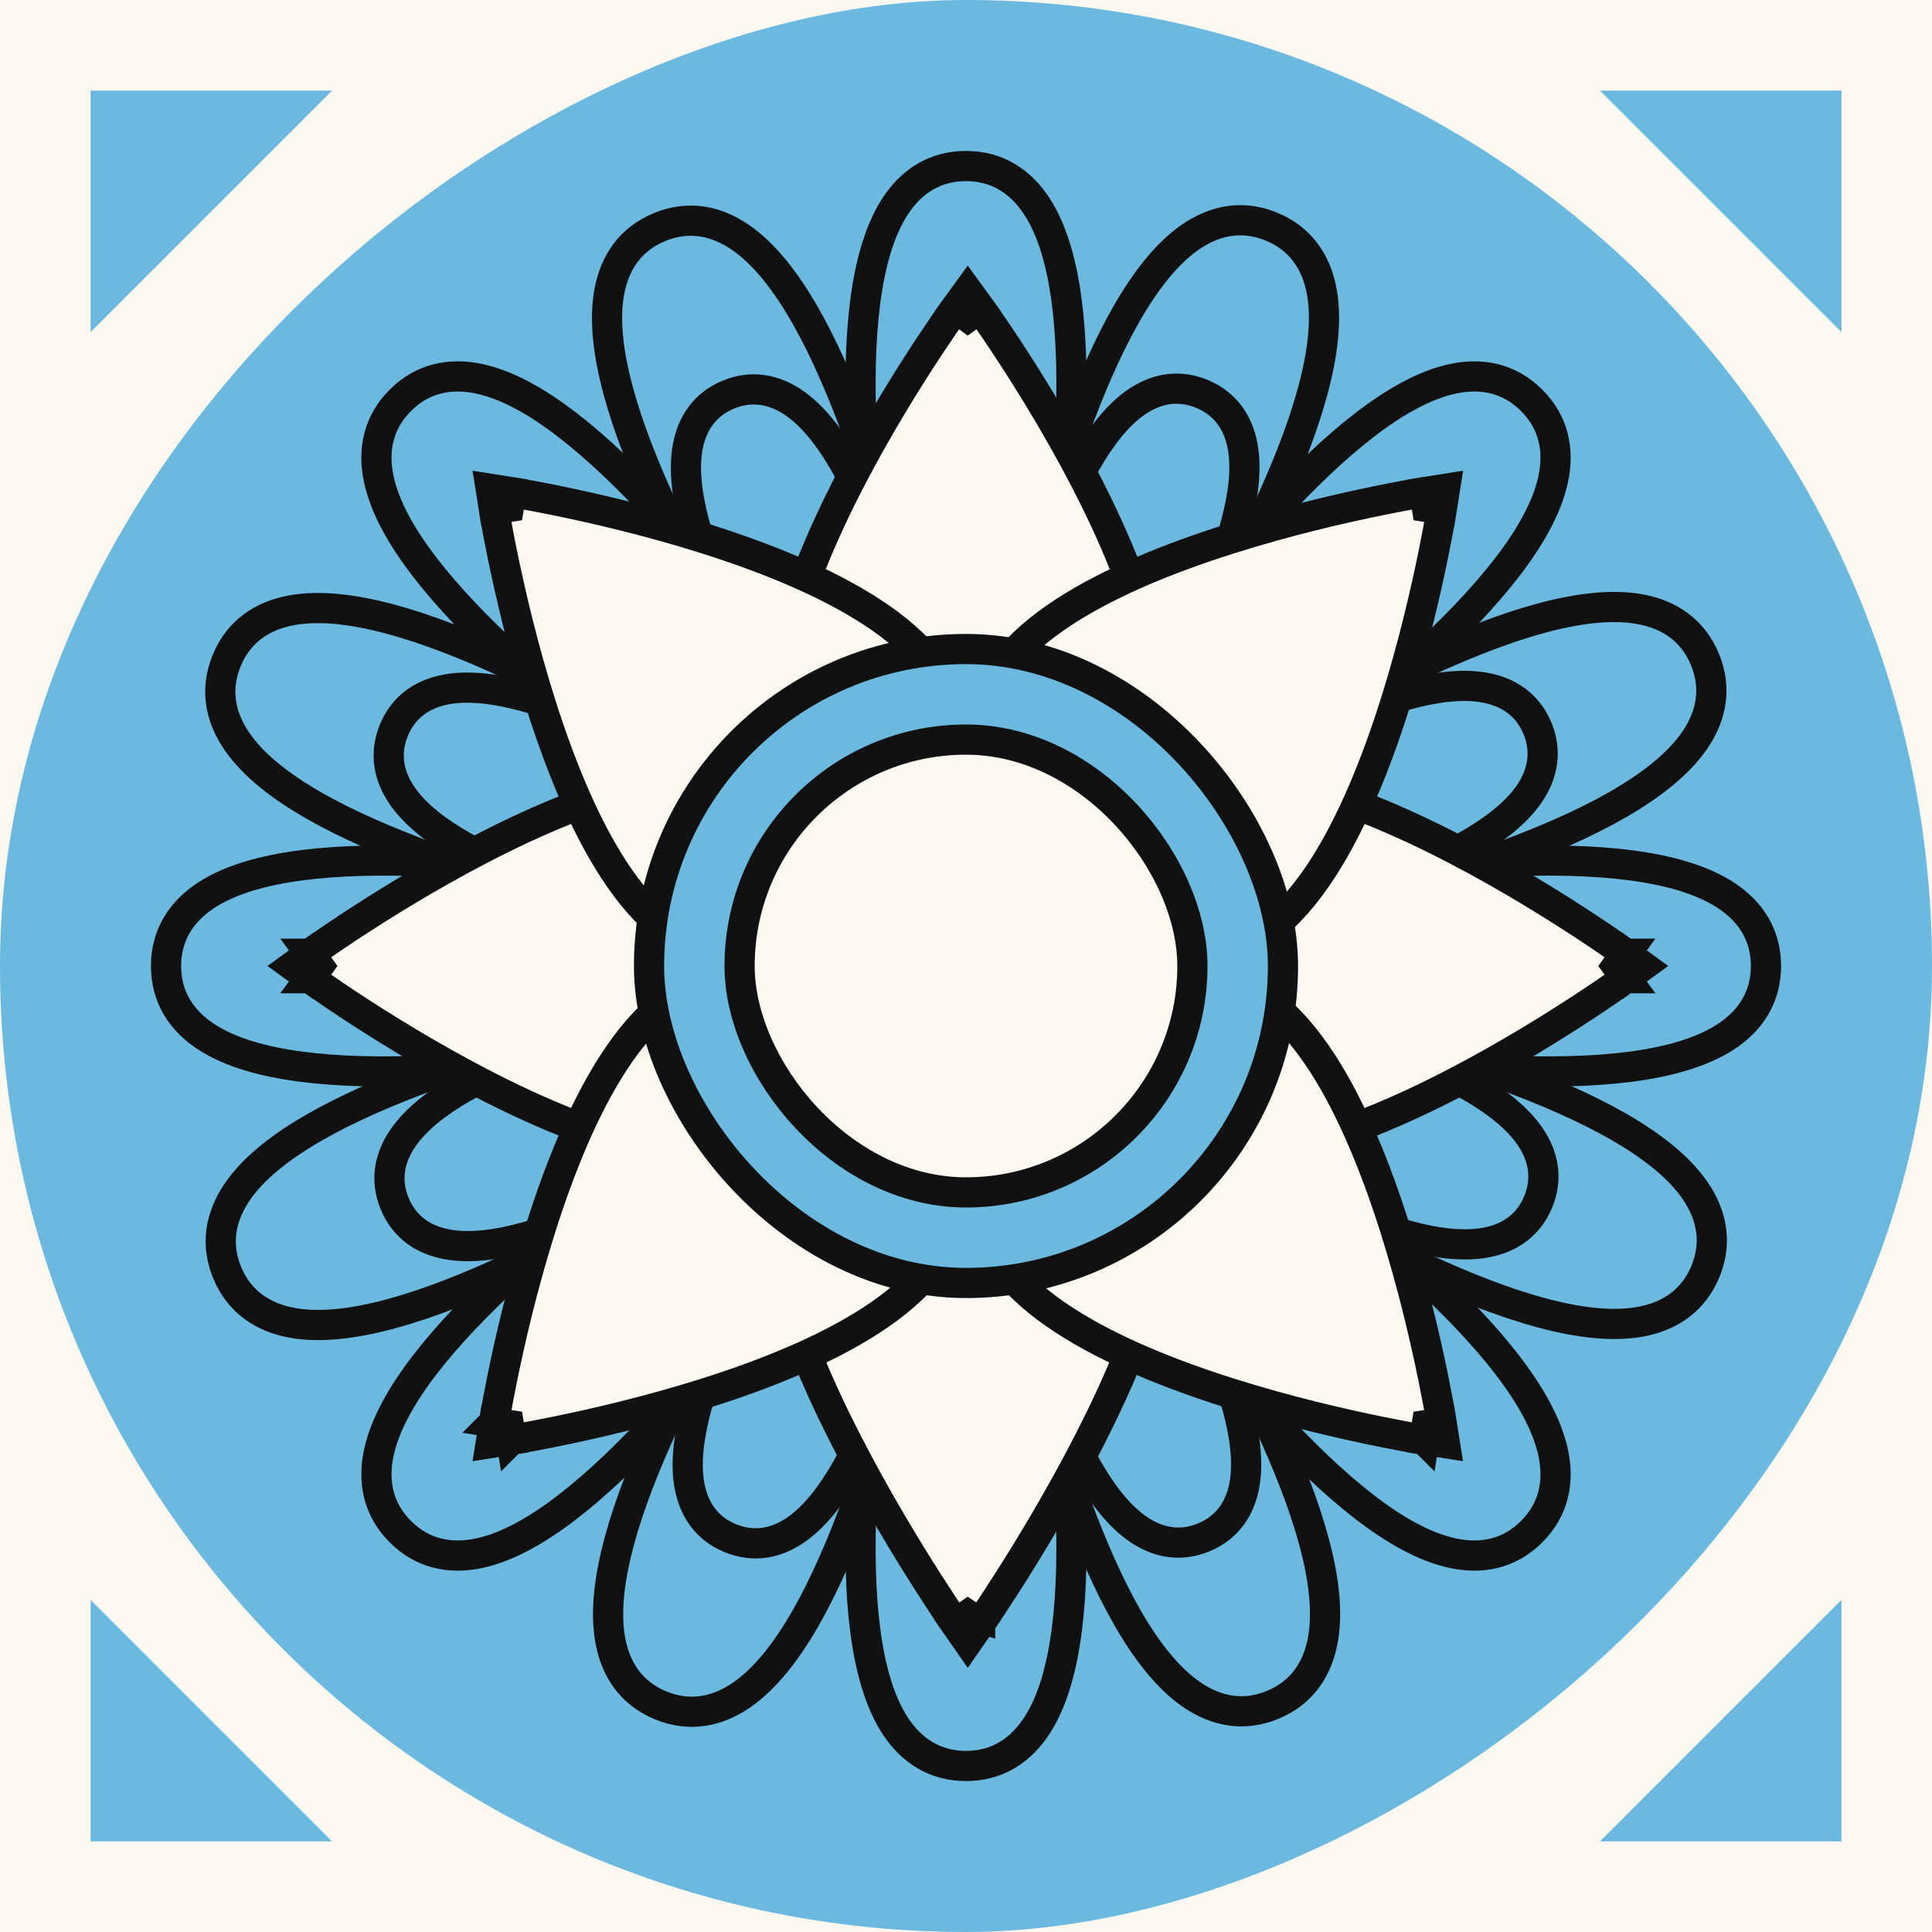 <svg width="64" height="64" viewBox="0 0 64 64" fill="none" xmlns="http://www.w3.org/2000/svg">
<rect x="0" y="0" width="64" height="64" fill="#808080" stroke="none"/>
<g clip-path="url(#clip0_400_1607)">
<rect width="64" height="64" fill="#FBF8EF"/>
<rect y="64" width="64" height="64" rx="32" transform="rotate(-90 0 64)" fill="#6CB9E0"/>
<path d="M28.85 32.002C28.519 32.06 28.167 32.123 27.797 32.191C25.336 32.641 22.077 33.307 18.896 34.169C15.724 35.029 12.59 36.094 10.402 37.354C9.311 37.982 8.409 38.683 7.867 39.471C7.308 40.285 7.129 41.201 7.527 42.161C7.926 43.121 8.701 43.641 9.672 43.819C10.613 43.991 11.746 43.848 12.961 43.519C15.398 42.858 18.365 41.391 21.213 39.751C24.07 38.106 26.842 36.268 28.898 34.843C29.207 34.629 29.5 34.424 29.775 34.23C29.582 34.505 29.377 34.799 29.163 35.108C27.742 37.166 25.908 39.941 24.268 42.801C22.633 45.652 21.171 48.621 20.514 51.059C20.187 52.274 20.045 53.408 20.219 54.349C20.399 55.319 20.92 56.094 21.881 56.491C22.841 56.888 23.757 56.707 24.57 56.147C25.357 55.603 26.057 54.7 26.683 53.608C27.939 51.418 28.999 48.282 29.854 45.109C30.711 41.926 31.372 38.667 31.817 36.205C31.885 35.835 31.947 35.483 32.004 35.151C32.062 35.483 32.125 35.835 32.193 36.205C32.643 38.666 33.308 41.924 34.171 45.106C35.031 48.278 36.096 51.411 37.355 53.6C37.983 54.691 38.685 55.592 39.473 56.134C40.286 56.694 41.203 56.873 42.163 56.474C43.123 56.076 43.643 55.3 43.821 54.329C43.993 53.389 43.85 52.255 43.52 51.04C42.86 48.603 41.392 45.636 39.753 42.788C38.108 39.931 36.27 37.16 34.845 35.104C34.631 34.795 34.426 34.501 34.232 34.227C34.507 34.42 34.801 34.624 35.11 34.838C37.168 36.26 39.943 38.093 42.803 39.733C45.653 41.368 48.623 42.831 51.061 43.488C52.276 43.815 53.41 43.956 54.35 43.782C55.321 43.603 56.096 43.081 56.493 42.121C56.89 41.161 56.709 40.244 56.148 39.432C55.605 38.645 54.702 37.945 53.61 37.318C51.42 36.062 48.284 35.002 45.111 34.148C41.928 33.291 38.668 32.63 36.207 32.184C35.837 32.117 35.484 32.055 35.153 31.997C35.484 31.939 35.837 31.877 36.207 31.809C38.667 31.359 41.926 30.693 45.107 29.831C48.279 28.971 51.413 27.906 53.602 26.646C54.692 26.018 55.594 25.316 56.136 24.529C56.695 23.715 56.875 22.799 56.476 21.839C56.078 20.879 55.302 20.359 54.331 20.181C53.391 20.009 52.257 20.152 51.042 20.481C48.605 21.142 45.638 22.609 42.79 24.249C39.933 25.893 37.161 27.732 35.106 29.156C34.796 29.371 34.503 29.576 34.228 29.77C34.422 29.494 34.626 29.201 34.84 28.891C36.262 26.833 38.095 24.058 39.735 21.199C41.37 18.348 42.833 15.379 43.489 12.941C43.817 11.726 43.958 10.592 43.784 9.651C43.605 8.681 43.083 7.906 42.123 7.509C41.162 7.112 40.246 7.293 39.434 7.853C38.647 8.397 37.946 9.3 37.32 10.391C36.064 12.582 35.004 15.717 34.149 18.891C33.292 22.074 32.632 25.333 32.186 27.794C32.119 28.165 32.056 28.517 31.999 28.849C31.941 28.517 31.878 28.165 31.811 27.795C31.361 25.334 30.695 22.076 29.832 18.894C28.973 15.722 27.908 12.588 26.648 10.4C26.02 9.309 25.318 8.407 24.53 7.865C23.717 7.306 22.8 7.127 21.841 7.525C20.881 7.924 20.361 8.7 20.183 9.67C20.01 10.611 20.154 11.745 20.483 12.96C21.143 15.397 22.611 18.363 24.251 21.212C25.895 24.068 27.733 26.84 29.158 28.896C29.372 29.205 29.578 29.498 29.771 29.773C29.496 29.58 29.203 29.375 28.893 29.162C26.835 27.74 24.06 25.907 21.201 24.267C18.35 22.632 15.381 21.169 12.943 20.512C11.727 20.185 10.593 20.044 9.653 20.217C8.682 20.397 7.907 20.918 7.511 21.879C7.114 22.839 7.294 23.756 7.855 24.568C8.398 25.355 9.301 26.055 10.393 26.681C12.584 27.938 15.719 28.998 18.892 29.852C22.075 30.709 25.335 31.37 27.796 31.816C28.166 31.883 28.519 31.945 28.85 32.002Z" fill="#6CB9E0" stroke="#111111"/>
<path d="M29.088 33.206C28.804 33.386 28.503 33.579 28.187 33.783C26.084 35.138 23.327 36.998 20.716 39.01C18.113 41.016 15.624 43.197 14.082 45.197C13.314 46.194 12.749 47.188 12.549 48.123C12.342 49.088 12.527 50.004 13.262 50.738C13.996 51.473 14.912 51.658 15.877 51.451C16.812 51.251 17.806 50.686 18.802 49.918C20.803 48.376 22.984 45.887 24.99 43.284C27.002 40.673 28.862 37.916 30.217 35.813C30.421 35.497 30.614 35.196 30.794 34.911C30.721 35.24 30.643 35.589 30.564 35.957C30.036 38.402 29.402 41.667 28.978 44.936C28.556 48.195 28.338 51.498 28.662 54.002C28.824 55.25 29.127 56.352 29.646 57.155C30.183 57.983 30.961 58.5 32 58.5C33.039 58.5 33.817 57.983 34.354 57.155C34.874 56.352 35.176 55.25 35.338 54.002C35.662 51.498 35.444 48.195 35.022 44.936C34.598 41.667 33.964 38.402 33.436 35.957C33.357 35.589 33.28 35.24 33.206 34.911C33.386 35.196 33.579 35.497 33.783 35.813C35.138 37.916 36.998 40.673 39.01 43.284C41.016 45.887 43.197 48.376 45.197 49.918C46.194 50.686 47.188 51.251 48.123 51.451C49.088 51.658 50.004 51.473 50.738 50.738C51.473 50.004 51.658 49.088 51.451 48.123C51.251 47.188 50.686 46.194 49.918 45.197C48.376 43.197 45.887 41.016 43.284 39.01C40.673 36.998 37.916 35.138 35.813 33.783C35.497 33.579 35.196 33.386 34.911 33.206C35.24 33.279 35.589 33.357 35.957 33.436C38.402 33.964 41.667 34.598 44.936 35.022C48.195 35.444 51.498 35.662 54.002 35.338C55.25 35.176 56.352 34.873 57.155 34.354C57.983 33.817 58.5 33.039 58.5 32C58.5 30.961 57.983 30.183 57.155 29.646C56.352 29.127 55.25 28.824 54.002 28.662C51.498 28.338 48.195 28.556 44.936 28.978C41.667 29.402 38.402 30.036 35.957 30.564C35.589 30.643 35.24 30.721 34.911 30.794C35.196 30.614 35.497 30.421 35.813 30.217C37.916 28.862 40.673 27.002 43.284 24.99C45.887 22.984 48.376 20.802 49.918 18.802C50.686 17.805 51.251 16.812 51.451 15.877C51.658 14.912 51.473 13.996 50.738 13.262C50.004 12.527 49.088 12.342 48.123 12.549C47.188 12.749 46.194 13.314 45.197 14.082C43.197 15.624 41.016 18.113 39.01 20.716C36.998 23.327 35.138 26.084 33.783 28.187C33.579 28.503 33.386 28.804 33.206 29.088C33.28 28.76 33.357 28.411 33.436 28.043C33.964 25.598 34.598 22.333 35.022 19.064C35.444 15.805 35.662 12.502 35.338 9.998C35.176 8.75 34.874 7.648 34.354 6.845C33.817 6.017 33.039 5.5 32 5.5C30.961 5.5 30.183 6.017 29.646 6.845C29.127 7.648 28.824 8.75 28.662 9.998C28.338 12.502 28.556 15.805 28.978 19.064C29.402 22.333 30.036 25.598 30.564 28.043C30.643 28.411 30.721 28.76 30.794 29.088C30.614 28.804 30.421 28.503 30.217 28.187C28.862 26.084 27.002 23.327 24.99 20.716C22.984 18.113 20.803 15.624 18.802 14.082C17.806 13.314 16.812 12.749 15.877 12.549C14.912 12.342 13.996 12.527 13.262 13.262C12.527 13.996 12.342 14.912 12.549 15.877C12.749 16.812 13.314 17.805 14.082 18.802C15.624 20.802 18.113 22.984 20.716 24.99C23.327 27.002 26.084 28.862 28.187 30.217C28.503 30.421 28.804 30.614 29.088 30.794C28.76 30.721 28.411 30.643 28.043 30.564C25.598 30.036 22.333 29.402 19.064 28.978C15.805 28.556 12.502 28.338 9.998 28.662C8.75 28.824 7.648 29.127 6.845 29.646C6.017 30.183 5.5 30.961 5.5 32C5.5 33.039 6.017 33.817 6.845 34.354C7.648 34.873 8.75 35.176 9.998 35.338C12.502 35.662 15.805 35.444 19.064 35.022C22.333 34.598 25.598 33.964 28.043 33.436C28.411 33.357 28.76 33.279 29.088 33.206Z" fill="#6CB9E0" stroke="#111111"/>
<path d="M29.718 29.68C29.751 29.728 29.784 29.775 29.816 29.822C29.769 29.79 29.722 29.757 29.674 29.724C28.088 28.631 25.95 27.221 23.745 25.959C21.549 24.703 19.253 23.573 17.363 23.066C16.421 22.813 15.529 22.7 14.781 22.839C14.003 22.984 13.37 23.407 13.049 24.188C12.726 24.97 12.877 25.715 13.327 26.366C13.76 26.992 14.472 27.541 15.319 28.025C17.018 28.997 19.443 29.813 21.886 30.469C24.34 31.127 26.851 31.634 28.746 31.975C28.803 31.985 28.86 31.996 28.916 32.006C28.86 32.016 28.803 32.026 28.746 32.037C26.852 32.385 24.343 32.9 21.892 33.567C19.45 34.231 17.029 35.056 15.333 36.034C14.488 36.521 13.778 37.072 13.347 37.7C12.899 38.352 12.751 39.098 13.076 39.878C13.401 40.658 14.035 41.079 14.813 41.221C15.562 41.358 16.453 41.242 17.394 40.986C19.283 40.472 21.575 39.334 23.766 38.07C25.966 36.801 28.1 35.383 29.682 34.285C29.73 34.251 29.777 34.218 29.824 34.186C29.791 34.233 29.759 34.28 29.726 34.328C28.633 35.913 27.222 38.052 25.961 40.257C24.704 42.453 23.575 44.748 23.067 46.639C22.815 47.581 22.702 48.473 22.841 49.221C22.986 49.999 23.409 50.632 24.19 50.953C24.971 51.275 25.717 51.125 26.368 50.675C26.994 50.242 27.542 49.529 28.026 48.683C28.999 46.984 29.815 44.559 30.471 42.116C31.129 39.662 31.635 37.151 31.977 35.256C31.987 35.199 31.997 35.142 32.007 35.086C32.017 35.142 32.028 35.198 32.038 35.256C32.386 37.15 32.902 39.659 33.569 42.11C34.233 44.551 35.057 46.973 36.036 48.669C36.523 49.514 37.074 50.224 37.701 50.655C38.354 51.103 39.1 51.251 39.88 50.926C40.66 50.601 41.081 49.967 41.223 49.189C41.359 48.44 41.243 47.549 40.988 46.608C40.474 44.719 39.336 42.427 38.072 40.236C36.803 38.035 35.385 35.901 34.286 34.32C34.253 34.272 34.22 34.225 34.188 34.178C34.234 34.211 34.282 34.243 34.33 34.276C35.915 35.369 38.054 36.78 40.258 38.041C42.455 39.298 44.75 40.427 46.641 40.934C47.583 41.187 48.475 41.3 49.223 41.161C50.001 41.016 50.633 40.593 50.955 39.812C51.277 39.031 51.127 38.285 50.676 37.634C50.244 37.008 49.531 36.46 48.685 35.975C46.986 35.003 44.561 34.187 42.117 33.531C39.664 32.873 37.153 32.367 35.257 32.025C35.2 32.015 35.144 32.005 35.087 31.995C35.144 31.985 35.2 31.974 35.257 31.964C37.151 31.615 39.661 31.1 42.112 30.433C44.553 29.769 46.975 28.945 48.671 27.966C49.515 27.479 50.226 26.928 50.657 26.301C51.104 25.648 51.252 24.902 50.928 24.122C50.603 23.342 49.969 22.921 49.191 22.779C48.442 22.642 47.55 22.758 46.609 23.014C44.72 23.528 42.429 24.666 40.237 25.93C38.037 27.199 35.903 28.617 34.322 29.716C34.274 29.749 34.227 29.782 34.18 29.814C34.212 29.768 34.245 29.72 34.278 29.672C35.371 28.087 36.781 25.948 38.043 23.743C39.3 21.547 40.429 19.252 40.936 17.361C41.189 16.419 41.302 15.527 41.163 14.779C41.018 14.001 40.595 13.369 39.813 13.047C39.032 12.725 38.286 12.875 37.636 13.325C37.01 13.758 36.461 14.471 35.977 15.317C35.005 17.016 34.189 19.441 33.533 21.885C32.875 24.338 32.368 26.849 32.027 28.745C32.017 28.802 32.006 28.858 31.996 28.915C31.986 28.858 31.976 28.802 31.965 28.745C31.617 26.851 31.102 24.341 30.435 21.89C29.771 19.449 28.946 17.027 27.968 15.331C27.481 14.486 26.93 13.776 26.302 13.345C25.65 12.898 24.904 12.75 24.123 13.074C23.343 13.399 22.922 14.033 22.781 14.812C22.644 15.56 22.76 16.451 23.016 17.392C23.53 19.282 24.667 21.573 25.932 23.765C27.201 25.965 28.619 28.099 29.718 29.68Z" fill="#6CB9E0" stroke="#111111"/>
<path d="M53.562 31.999L53.856 32.404L54.413 31.999L53.856 31.594L53.562 31.999ZM53.562 31.999C53.856 32.404 53.856 32.404 53.856 32.404L53.855 32.404L53.853 32.406L53.846 32.411L53.816 32.433C53.79 32.451 53.752 32.478 53.702 32.514C53.603 32.584 53.458 32.685 53.272 32.812C52.902 33.067 52.37 33.423 51.723 33.832C50.431 34.65 48.673 35.686 46.821 36.548C44.979 37.405 43 38.111 41.276 38.23C39.538 38.351 37.94 37.872 37.115 36.223C36.39 34.773 36.015 33.395 36.015 31.999C36.015 30.603 36.39 29.225 37.115 27.775C37.94 26.126 39.538 25.647 41.276 25.767C43 25.887 44.979 26.593 46.821 27.45C48.673 28.311 50.431 29.348 51.723 30.166C52.37 30.575 52.902 30.931 53.272 31.185C53.458 31.312 53.603 31.414 53.702 31.484C53.752 31.519 53.79 31.547 53.816 31.565L53.846 31.587L53.853 31.592L53.855 31.594L53.856 31.594C53.856 31.594 53.856 31.594 53.562 31.999Z" fill="#FBF8EF" stroke="#111111"/>
<path d="M10.562 31.999L10.268 31.594L9.711 31.999L10.268 32.404L10.562 31.999ZM10.562 31.999C10.268 32.404 10.268 32.404 10.268 32.404L10.269 32.404L10.271 32.406L10.278 32.411L10.308 32.433C10.334 32.451 10.372 32.478 10.422 32.514C10.521 32.584 10.666 32.685 10.852 32.812C11.222 33.067 11.754 33.423 12.401 33.832C13.693 34.65 15.451 35.686 17.303 36.548C19.145 37.405 21.124 38.111 22.848 38.23C24.586 38.351 26.184 37.872 27.009 36.222C27.734 34.773 28.109 33.395 28.109 31.999C28.109 30.603 27.734 29.225 27.009 27.775C26.184 26.126 24.586 25.647 22.848 25.767C21.124 25.887 19.145 26.593 17.303 27.45C15.451 28.312 13.693 29.348 12.401 30.166C11.754 30.575 11.222 30.931 10.852 31.186C10.666 31.313 10.521 31.414 10.422 31.484C10.372 31.52 10.334 31.547 10.308 31.565L10.278 31.587L10.271 31.592L10.269 31.594L10.268 31.594C10.268 31.594 10.268 31.594 10.562 31.999Z" fill="#FBF8EF" stroke="#111111"/>
<path d="M32.058 10.499L32.463 10.205L32.058 9.648L31.654 10.205L32.058 10.499ZM32.058 10.499C32.463 10.205 32.463 10.205 32.463 10.206L32.463 10.206L32.465 10.208L32.471 10.216L32.492 10.246C32.51 10.272 32.538 10.31 32.573 10.359C32.643 10.459 32.745 10.604 32.872 10.789C33.126 11.16 33.482 11.692 33.891 12.339C34.709 13.63 35.745 15.388 36.607 17.24C37.464 19.082 38.17 21.062 38.29 22.786C38.41 24.523 37.931 26.121 36.282 26.946C34.832 27.671 33.454 28.047 32.058 28.047C30.662 28.047 29.284 27.671 27.834 26.946C26.185 26.121 25.706 24.523 25.826 22.786C25.946 21.062 26.652 19.082 27.509 17.24C28.371 15.388 29.407 13.63 30.225 12.339C30.634 11.692 30.991 11.16 31.245 10.789C31.372 10.604 31.473 10.459 31.544 10.359C31.579 10.31 31.606 10.272 31.624 10.246L31.646 10.216L31.651 10.208L31.653 10.206L31.653 10.206C31.653 10.205 31.654 10.205 32.058 10.499Z" fill="#FBF8EF" stroke="#111111"/>
<path d="M32.058 53.499L31.647 53.784L32.058 54.375L32.468 53.784L32.058 53.499ZM32.058 53.499C32.468 53.784 32.468 53.784 32.469 53.784L32.469 53.783L32.471 53.781L32.476 53.773L32.499 53.74C32.518 53.712 32.546 53.671 32.583 53.617C32.656 53.509 32.763 53.35 32.896 53.149C33.161 52.746 33.534 52.17 33.962 51.474C34.816 50.083 35.895 48.207 36.786 46.277C37.67 44.36 38.394 42.336 38.491 40.667C38.54 39.829 38.433 39.032 38.064 38.376C37.684 37.703 37.057 37.233 36.181 37.014C35.354 36.807 34.687 36.809 34.039 36.858C33.836 36.874 33.642 36.893 33.448 36.913C33.014 36.956 32.583 36.999 32.06 36.999C31.537 36.999 31.106 36.956 30.672 36.913C30.478 36.893 30.284 36.874 30.081 36.858C29.433 36.809 28.766 36.807 27.939 37.014C27.063 37.233 26.436 37.703 26.056 38.376C25.686 39.032 25.58 39.829 25.628 40.667C25.724 42.336 26.448 44.36 27.332 46.277C28.222 48.207 29.301 50.083 30.155 51.474C30.582 52.17 30.954 52.746 31.22 53.149C31.353 53.35 31.459 53.508 31.532 53.617C31.569 53.671 31.598 53.712 31.617 53.74L31.639 53.773L31.645 53.781L31.646 53.783L31.647 53.784C31.647 53.784 31.647 53.784 32.058 53.499Z" fill="#FBF8EF" stroke="#111111"/>
<path d="M47.264 16.796L47.758 16.874L47.866 16.194L47.186 16.302L47.264 16.796ZM47.264 16.796C47.758 16.874 47.758 16.875 47.758 16.875L47.758 16.875L47.758 16.878L47.756 16.887L47.75 16.924C47.745 16.955 47.737 17.001 47.727 17.061C47.707 17.181 47.676 17.355 47.635 17.576C47.552 18.018 47.428 18.646 47.26 19.393C46.925 20.885 46.415 22.86 45.715 24.779C45.018 26.688 44.118 28.587 42.983 29.89C41.84 31.204 40.371 31.995 38.621 31.412C37.084 30.9 35.844 30.191 34.857 29.204C33.87 28.217 33.161 26.977 32.648 25.439C32.065 23.689 32.857 22.221 34.17 21.077C35.474 19.943 37.373 19.042 39.281 18.346C41.2 17.646 43.176 17.135 44.667 16.8C45.414 16.633 46.042 16.508 46.484 16.426C46.705 16.385 46.88 16.354 46.999 16.333C47.059 16.323 47.105 16.315 47.137 16.31L47.173 16.304L47.182 16.303L47.185 16.302L47.186 16.302C47.186 16.302 47.186 16.302 47.264 16.796Z" fill="#FBF8EF" stroke="#111111"/>
<path d="M16.858 47.202L16.364 47.123L16.256 47.803L16.937 47.696L16.858 47.202ZM16.858 47.202C16.937 47.696 16.937 47.696 16.937 47.696L16.938 47.695L16.94 47.695L16.95 47.693L16.986 47.688C17.017 47.682 17.064 47.675 17.123 47.664C17.243 47.644 17.418 47.613 17.639 47.572C18.081 47.489 18.709 47.365 19.455 47.197C20.947 46.862 22.923 46.352 24.842 45.652C26.75 44.955 28.649 44.055 29.953 42.92C31.267 41.777 32.058 40.308 31.475 38.558C30.962 37.02 30.254 35.78 29.267 34.794C28.28 33.806 27.04 33.098 25.502 32.585C23.752 32.002 22.284 32.794 21.14 34.107C20.006 35.411 19.105 37.31 18.408 39.218C17.708 41.137 17.198 43.113 16.863 44.605C16.695 45.352 16.571 45.979 16.488 46.421C16.447 46.642 16.416 46.817 16.396 46.937C16.385 46.996 16.378 47.043 16.372 47.074L16.366 47.11L16.365 47.12L16.365 47.122L16.364 47.123C16.364 47.123 16.364 47.123 16.858 47.202Z" fill="#FBF8EF" stroke="#111111"/>
<path d="M16.857 16.796L16.935 16.302L16.255 16.194L16.363 16.874L16.857 16.796ZM16.857 16.796C16.935 16.302 16.935 16.302 16.935 16.302L16.936 16.302L16.939 16.302L16.948 16.304L16.984 16.31C17.016 16.315 17.062 16.323 17.122 16.333C17.242 16.354 17.416 16.384 17.637 16.426C18.079 16.508 18.707 16.632 19.454 16.8C20.947 17.135 22.923 17.645 24.842 18.346C26.751 19.042 28.65 19.943 29.954 21.077C31.268 22.221 32.06 23.689 31.477 25.439C30.964 26.977 30.256 28.217 29.269 29.204C28.282 30.191 27.042 30.899 25.504 31.412C23.754 31.995 22.285 31.204 21.141 29.89C20.007 28.587 19.105 26.688 18.409 24.779C17.708 22.86 17.197 20.885 16.862 19.393C16.694 18.646 16.569 18.018 16.487 17.576C16.446 17.355 16.415 17.181 16.394 17.061C16.384 17.001 16.376 16.955 16.371 16.923L16.365 16.887L16.363 16.878L16.363 16.875L16.363 16.875C16.363 16.874 16.363 16.874 16.857 16.796Z" fill="#FBF8EF" stroke="#111111"/>
<path d="M47.261 47.202L47.182 47.696L47.862 47.803L47.754 47.123L47.261 47.202ZM47.261 47.202C47.754 47.123 47.754 47.123 47.754 47.123L47.754 47.122L47.754 47.12L47.752 47.11L47.746 47.074C47.741 47.043 47.733 46.996 47.723 46.937C47.703 46.817 47.672 46.642 47.631 46.421C47.548 45.98 47.424 45.352 47.256 44.605C46.921 43.113 46.411 41.137 45.711 39.218C45.014 37.31 44.114 35.411 42.979 34.107C41.836 32.793 40.367 32.002 38.617 32.585C37.08 33.098 35.84 33.806 34.853 34.793C33.866 35.78 33.157 37.02 32.644 38.558C32.061 40.308 32.853 41.776 34.166 42.92C35.47 44.054 37.369 44.955 39.277 45.652C41.196 46.352 43.172 46.862 44.663 47.197C45.41 47.365 46.038 47.489 46.48 47.572C46.701 47.613 46.876 47.644 46.995 47.664C47.055 47.675 47.102 47.682 47.133 47.688L47.169 47.694L47.178 47.695L47.181 47.695L47.182 47.696C47.182 47.696 47.182 47.696 47.261 47.202Z" fill="#FBF8EF" stroke="#111111"/>
<rect x="21.5" y="21.5" width="21" height="21" rx="10.5" fill="#6CB9E0" stroke="#111111"/>
<rect x="24.5" y="24.5" width="15" height="15" rx="7.5" fill="#FBF8EF" stroke="#111111"/>
<path d="M61 53V61H53L61 53Z" fill="#6CB9E0"/>
<path d="M53 3H61V11L53 3Z" fill="#6CB9E0"/>
<path d="M11 3H3V11L11 3Z" fill="#6CB9E0"/>
<path d="M11 61H3V53L11 61Z" fill="#6CB9E0"/>
</g>
<defs>
<clipPath id="clip0_400_1607">
<rect width="64" height="64" fill="white"/>
</clipPath>
</defs>
</svg>
